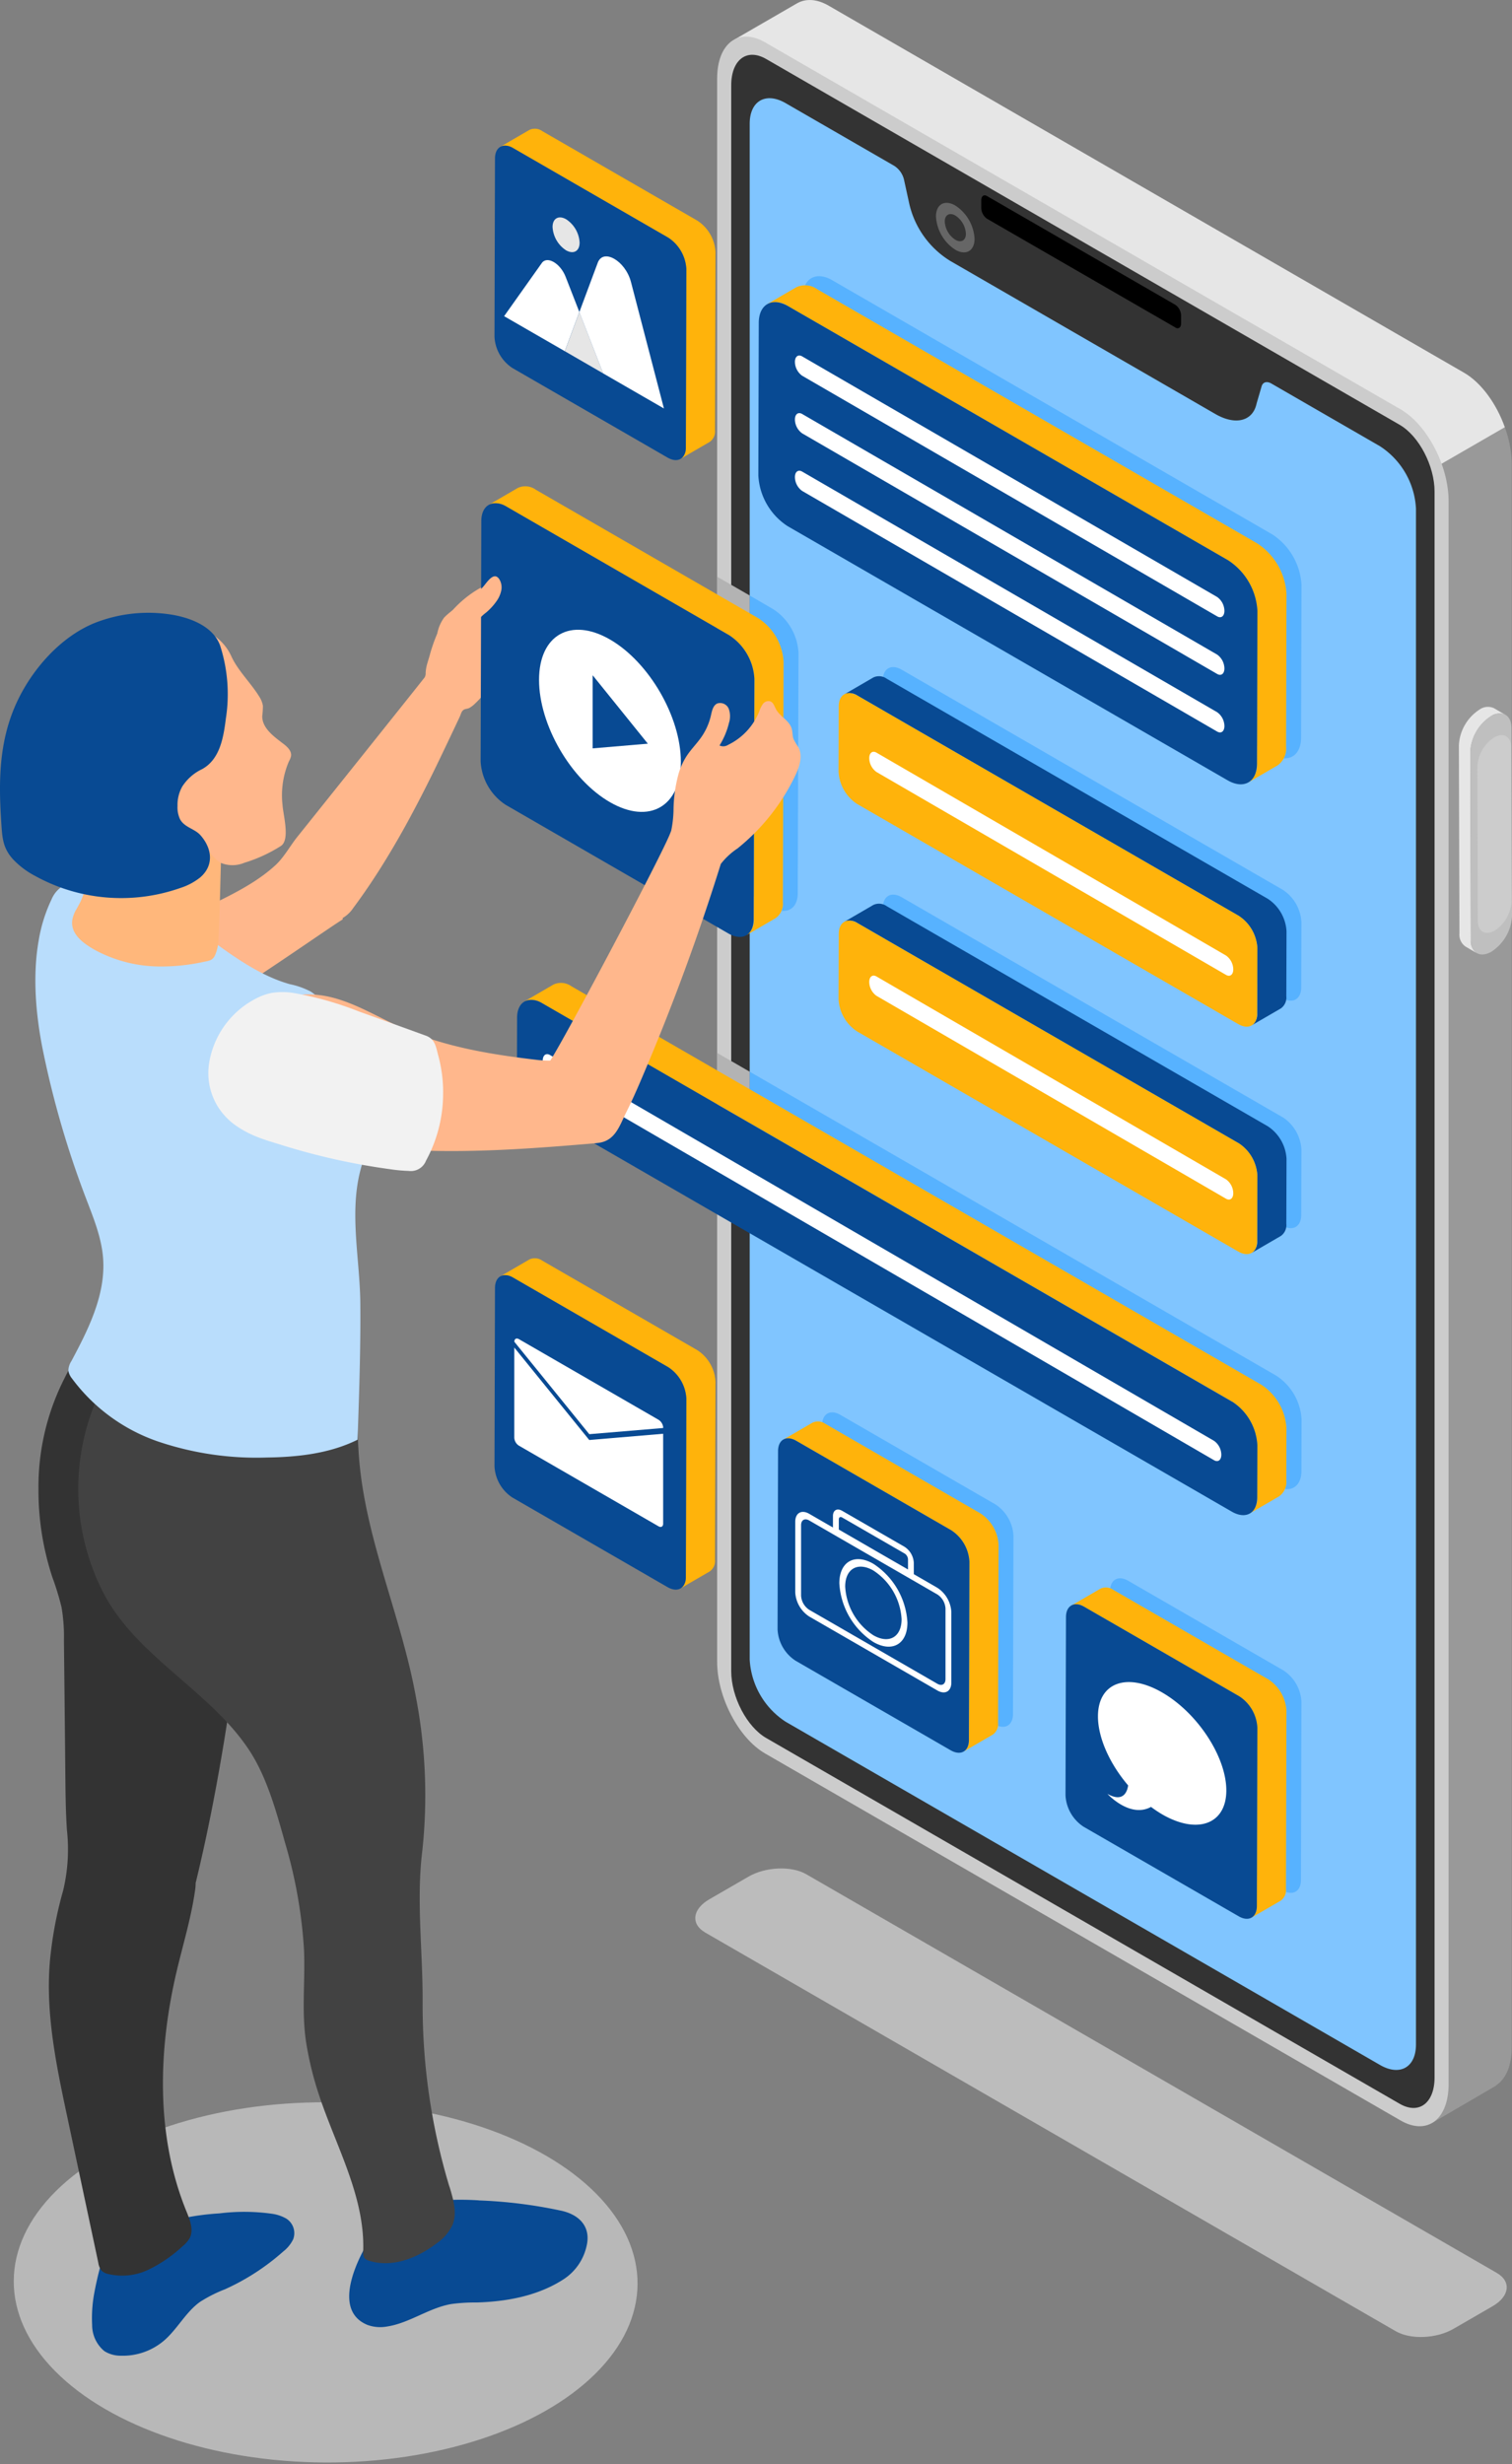 <svg xmlns="http://www.w3.org/2000/svg" width="252.02" height="410.641" viewBox="0 0 252.02 410.641">
  <rect x="0" y="0" width="252.02" height="410.641" fill="#808080" stroke="none"/>
  <g id="_1_1_D" data-name="1_1_D" transform="translate(-69.506 -2.419)">
    <g id="Layer_1" transform="translate(69.506 2.419)">
      <g id="Grupo_112175" data-name="Grupo 112175">
        <ellipse id="Elipse_4718" data-name="Elipse 4718" cx="30.009" cy="51.987" rx="30.009" ry="51.987" transform="matrix(0.005, -1, 1, 0.005, 2.142, 410.078)" fill="#f2f2f2" opacity="0.49"/>
        <g id="Grupo_112172" data-name="Grupo 112172" transform="translate(82.423)">
          <g id="Grupo_112158" data-name="Grupo 112158" transform="translate(33.462)">
            <path id="Trazado_116335" data-name="Trazado 116335" d="M287.564,351.682l-115.1-66.436c-2.46-1.419-2.151-3.913.686-5.549l6.533-3.775c2.849-1.647,7.15-1.819,9.61-.4l115.1,66.436c2.46,1.419,2.151,3.9-.686,5.549l-6.533,3.775C294.326,352.929,290.024,353.1,287.564,351.682Z" transform="translate(-170.798 36.789)" fill="#f2f2f2" opacity="0.53"/>
            <path id="Trazado_116336" data-name="Trazado 116336" d="M298.056,64.5,192.138,3.347c-1.991-1.144-3.787-1.178-5.183-.389L176.51,9l12.3,9.564,3.009-.767V268.806c0,5.892,3.581,12.722,8,15.273L292.69,352.06v4.187l10.811-6.315v-.046c1.567-1.041,2.563-3.215,2.563-6.3V79.771c0-5.892-3.581-12.722-8-15.273Z" transform="translate(-169.976 -2.419)" fill="#999"/>
            <path id="Trazado_116337" data-name="Trazado 116337" d="M281.865,86.909V75.068l-10.411,7.825L225.931,63.811l-34.1-24.826V17.8l-3.02.755L176.53,9l10.445-6.041c1.407-.778,3.181-.755,5.183.378L298.076,64.508c2.917,1.67,5.446,5.206,6.83,9.1L281.887,86.909Z" transform="translate(-169.973 -2.418)" fill="#e6e6e6"/>
            <g id="Grupo_112156" data-name="Grupo 112156" transform="translate(3.651 6.099)">
              <path id="Trazado_116338" data-name="Trazado 116338" d="M287.905,355,181.987,293.848c-4.416-2.551-8-9.393-8-15.273V14.752c0-5.892,3.581-8.592,8-6.041L287.905,69.862c4.416,2.551,8,9.393,8,15.273V348.958C295.9,354.85,292.321,357.55,287.905,355Z" transform="translate(-173.99 -7.75)" fill="#ccc"/>
              <path id="Trazado_116339" data-name="Trazado 116339" d="M176.04,279.748V15.5c0-4.29,2.608-6.258,5.823-4.4L287.45,72.054c3.215,1.853,5.823,6.842,5.823,11.132V347.432c0,4.29-2.608,6.258-5.823,4.4L181.863,290.88c-3.215-1.853-5.823-6.842-5.823-11.132Z" transform="translate(-173.695 -7.368)" fill="#333"/>
              <path id="Trazado_116340" data-name="Trazado 116340" d="M289.785,85.089V341.052c0,3.81-2.689,5.309-5.983,3.409l-99.065-57.192a13.228,13.228,0,0,1-6.006-10.354V20.975c0-3.81,2.689-5.343,6.006-3.421L202.836,28a3.781,3.781,0,0,1,1.625,2.345l.835,3.821a15.14,15.14,0,0,0,6.876,9.679l44.173,25.5c3.364,1.945,6.258,1.2,6.876-1.75l.835-2.86c.206-.709.869-.9,1.625-.469L283.8,74.724a13.209,13.209,0,0,1,5.983,10.342Z" transform="translate(-173.307 -6.456)" fill="#80c5ff"/>
              <path id="Trazado_116341" data-name="Trazado 116341" d="M264.778,136.682a6.861,6.861,0,0,1,3.123,5.423l-.034,10.834c0,1.991-1.407,2.8-3.146,1.8l-63.507-36.667a6.878,6.878,0,0,1-3.123-5.423l.034-10.834c0-2,1.407-2.8,3.146-1.8l63.507,36.667Z" transform="translate(-170.518 5.48)" fill="#57b2ff"/>
              <path id="Trazado_116342" data-name="Trazado 116342" d="M264.778,169.811a6.878,6.878,0,0,1,3.123,5.423l-.034,10.846c0,1.991-1.407,2.792-3.146,1.8l-63.507-36.667a6.857,6.857,0,0,1-3.123-5.411l.034-10.846c0-1.991,1.407-2.8,3.146-1.8l63.507,36.667Z" transform="translate(-170.518 10.255)" fill="#57b2ff"/>
              <g id="Grupo_112153" data-name="Grupo 112153" transform="translate(0 169.357)">
                <path id="Trazado_116343" data-name="Trazado 116343" d="M179.424,158.915v18.339l-5.434-3.135V155.78Z" transform="translate(-173.99 -155.78)" fill="#b3b3b3"/>
                <path id="Trazado_116344" data-name="Trazado 116344" d="M270.712,216.444l-.023,8.649c-.023,2.654-1.911,3.741-4.233,2.414L178.74,176.859V158.52L266.5,209.168A9.29,9.29,0,0,1,270.712,216.444Z" transform="translate(-173.306 -155.385)" fill="#57b2ff"/>
              </g>
              <path id="Trazado_116345" data-name="Trazado 116345" d="M218.166,223.461a6.668,6.668,0,0,1,3.02,5.228l-.08,29.7c0,1.922-1.373,2.689-3.043,1.728L192.219,245.2a6.6,6.6,0,0,1-3.009-5.217l.08-29.7c0-1.922,1.361-2.7,3.032-1.739l25.845,14.919Z" transform="translate(-171.797 21.119)" fill="#57b2ff"/>
              <path id="Trazado_116346" data-name="Trazado 116346" d="M260.128,247.641a6.625,6.625,0,0,1,3.009,5.228l-.08,29.7c0,1.922-1.361,2.689-3.032,1.728L234.18,269.379a6.668,6.668,0,0,1-3.02-5.228l.08-29.7c0-1.922,1.373-2.7,3.043-1.728l25.845,14.919Z" transform="translate(-165.754 24.602)" fill="#57b2ff"/>
              <path id="Trazado_116347" data-name="Trazado 116347" d="M264.722,85.668a10.751,10.751,0,0,1,4.874,8.443l-.069,25.421c0,3.1-2.208,4.347-4.9,2.792L191.284,79.97a10.748,10.748,0,0,1-4.874-8.432l.069-25.421c0-3.1,2.208-4.359,4.9-2.8Z" transform="translate(-172.201 -2.722)" fill="#57b2ff"/>
              <g id="Grupo_112154" data-name="Grupo 112154" transform="translate(0 90.004)">
                <path id="Trazado_116348" data-name="Trazado 116348" d="M179.424,89.555v49.8l-5.434-3.146V86.42Z" transform="translate(-173.99 -86.42)" fill="#b3b3b3"/>
                <path id="Trazado_116349" data-name="Trazado 116349" d="M186.863,98.7l-.126,40.042c0,2.654-1.888,3.718-4.233,2.391l-3.764-2.174V89.16l3.913,2.277a9.265,9.265,0,0,1,4.21,7.276Z" transform="translate(-173.306 -86.025)" fill="#57b2ff"/>
              </g>
              <g id="Grupo_112155" data-name="Grupo 112155" transform="translate(36.473 27.701)">
                <path id="Trazado_116350" data-name="Trazado 116350" d="M212.3,37.943c0,2.036-1.442,2.86-3.215,1.831a7.084,7.084,0,0,1-3.215-5.537c0-2.036,1.442-2.86,3.215-1.831A7.084,7.084,0,0,1,212.3,37.943Z" transform="translate(-205.87 -31.962)" fill="#666"/>
                <path id="Trazado_116351" data-name="Trazado 116351" d="M210.674,36.872c0,1.121-.789,1.567-1.762,1.007a3.88,3.88,0,0,1-1.762-3.032c0-1.11.789-1.567,1.762-1.007A3.88,3.88,0,0,1,210.674,36.872Z" transform="translate(-205.686 -31.726)" fill="#333"/>
              </g>
              <path id="Trazado_116352" data-name="Trazado 116352" d="M244.836,52.9,213.408,34.759a2.25,2.25,0,0,1-.938-1.8v-1.27c0-.686.423-1.007.938-.709l31.428,18.145a2.25,2.25,0,0,1,.938,1.8V52.2c0,.686-.423,1.007-.938.709Z" transform="translate(-168.446 -4.418)"/>
            </g>
            <g id="Grupo_112157" data-name="Grupo 112157" transform="translate(127.28 117.78)">
              <path id="Trazado_116353" data-name="Trazado 116353" d="M287.908,105.6a2.408,2.408,0,0,0-2.437.24,7.54,7.54,0,0,0-3.421,5.915l.092,31.359a2.4,2.4,0,0,0,1.007,2.2l1.9,1.11a2.414,2.414,0,0,1-1.007-2.2l-.091-31.359a7.522,7.522,0,0,1,3.421-5.915,2.408,2.408,0,0,1,2.437-.24Z" transform="translate(-282.05 -105.367)" fill="#e6e6e6"/>
              <path id="Trazado_116354" data-name="Trazado 116354" d="M287.131,106.8c1.9-1.1,3.432-.217,3.444,1.956l.092,31.359a7.54,7.54,0,0,1-3.421,5.915c-1.9,1.1-3.432.194-3.444-1.956l-.091-31.359A7.522,7.522,0,0,1,287.131,106.8Z" transform="translate(-281.811 -105.229)" fill="#bfbfbf"/>
              <path id="Trazado_116355" data-name="Trazado 116355" d="M287.543,109.878c1.556-.892,2.814-.183,2.826,1.613l.069,25.719a6.187,6.187,0,0,1-2.8,4.851c-1.556.892-2.814.16-2.826-1.613l-.069-25.719a6.169,6.169,0,0,1,2.8-4.851Z" transform="translate(-281.663 -104.773)" fill="#ccc"/>
            </g>
          </g>
          <g id="Grupo_112161" data-name="Grupo 112161" transform="translate(0 21.443)">
            <path id="Trazado_116356" data-name="Trazado 116356" d="M175.248,36.49,149.4,21.572a2.138,2.138,0,0,0-2.151-.206l-4.862,2.826a2.139,2.139,0,0,1,2.151.206l25.845,14.919a6.668,6.668,0,0,1,3.02,5.228l-.08,29.7a2.107,2.107,0,0,1-.881,1.933l4.862-2.826a2.12,2.12,0,0,0,.881-1.933l.08-29.7a6.668,6.668,0,0,0-3.02-5.228Z" transform="translate(-141.429 -21.161)" fill="#ffb30b"/>
            <path id="Trazado_116357" data-name="Trazado 116357" d="M170.506,38.961a6.668,6.668,0,0,1,3.02,5.228l-.08,29.7c0,1.922-1.373,2.689-3.043,1.728L144.559,60.7a6.6,6.6,0,0,1-3.009-5.217l.08-29.7c0-1.922,1.361-2.7,3.032-1.739l25.845,14.919Z" transform="translate(-141.55 -20.805)" fill="#084a93"/>
            <g id="Grupo_112160" data-name="Grupo 112160" transform="translate(1.602 14.785)">
              <g id="Grupo_112159" data-name="Grupo 112159" transform="translate(0 6.496)">
                <path id="Trazado_116358" data-name="Trazado 116358" d="M155.489,48.96l-2.425,6.521L142.95,49.647l6.281-8.855c.881-1.247,3.089.034,3.97,2.288l2.3,5.892Z" transform="translate(-142.95 -39.684)" fill="#fff"/>
                <path id="Trazado_116359" data-name="Trazado 116359" d="M158.2,58.1l-6.407-3.707,2.425-6.521Z" transform="translate(-141.676 -38.594)" fill="#e6e6e6"/>
                <path id="Trazado_116360" data-name="Trazado 116360" d="M168,65.1l-10.114-5.835L153.91,49.05l3.066-8.226c.915-2.46,4.611-.332,5.537,3.192l5.5,21.1Z" transform="translate(-141.371 -39.762)" fill="#fff"/>
              </g>
              <path id="Trazado_116361" data-name="Trazado 116361" d="M154.518,38.278c0,1.43-1.007,2-2.254,1.293a4.965,4.965,0,0,1-2.254-3.89c0-1.43,1.007-2,2.254-1.293A4.965,4.965,0,0,1,154.518,38.278Z" transform="translate(-141.933 -34.084)" fill="#e6e6e6"/>
            </g>
          </g>
          <g id="Grupo_112162" data-name="Grupo 112162" transform="translate(57.341 112.675)">
            <path id="Trazado_116362" data-name="Trazado 116362" d="M263.1,138l-63.507-36.667a2.209,2.209,0,0,0-2.231-.217l-4.862,2.826a2.209,2.209,0,0,1,2.231.217l63.507,36.667a6.861,6.861,0,0,1,3.123,5.423l-.034,10.834a2.183,2.183,0,0,1-.915,2.014l4.862-2.826a2.209,2.209,0,0,0,.915-2.014l.034-10.834A6.921,6.921,0,0,0,263.1,138Z" transform="translate(-191.55 -100.904)" fill="#084a93"/>
            <path id="Trazado_116363" data-name="Trazado 116363" d="M258.358,140.472a6.86,6.86,0,0,1,3.123,5.423l-.034,10.834c0,1.991-1.407,2.8-3.146,1.8l-63.507-36.667a6.878,6.878,0,0,1-3.123-5.423L191.7,105.6c0-2,1.407-2.8,3.146-1.8l63.507,36.667Z" transform="translate(-191.67 -100.549)" fill="#ffb30b"/>
            <path id="Trazado_116364" data-name="Trazado 116364" d="M255.607,145.864l-58.245-33.8c-.664-.389-1.213.023-1.213.915h0a2.883,2.883,0,0,0,1.213,2.311l58.245,33.8c.664.389,1.213-.023,1.213-.915h0A2.883,2.883,0,0,0,255.607,145.864Z" transform="translate(-191.025 -99.317)" fill="#fff"/>
          </g>
          <g id="Grupo_112163" data-name="Grupo 112163" transform="translate(57.341 150.578)">
            <path id="Trazado_116365" data-name="Trazado 116365" d="M263.1,171.132l-63.507-36.667a2.209,2.209,0,0,0-2.231-.217l-4.862,2.826a2.209,2.209,0,0,1,2.231.217l63.507,36.667a6.878,6.878,0,0,1,3.123,5.423l-.034,10.846a2.2,2.2,0,0,1-.915,2.014l4.862-2.826a2.2,2.2,0,0,0,.915-2.014l.034-10.846a6.939,6.939,0,0,0-3.123-5.423Z" transform="translate(-191.55 -134.034)" fill="#084a93"/>
            <path id="Trazado_116366" data-name="Trazado 116366" d="M258.358,173.59a6.878,6.878,0,0,1,3.123,5.423l-.034,10.846c0,1.991-1.407,2.792-3.146,1.8l-63.507-36.667a6.857,6.857,0,0,1-3.123-5.411l.034-10.846c0-1.991,1.407-2.8,3.146-1.8L258.358,173.6Z" transform="translate(-191.67 -133.679)" fill="#ffb30b"/>
            <path id="Trazado_116367" data-name="Trazado 116367" d="M255.607,178.464l-58.245-33.8c-.664-.389-1.213.023-1.213.915h0a2.883,2.883,0,0,0,1.213,2.311l58.245,33.8c.664.389,1.213-.023,1.213-.915h0A2.883,2.883,0,0,0,255.607,178.464Z" transform="translate(-191.025 -132.523)" fill="#fff"/>
          </g>
          <g id="Grupo_112165" data-name="Grupo 112165" transform="translate(0 209.665)">
            <path id="Trazado_116368" data-name="Trazado 116368" d="M175.248,201.01,149.4,186.092a2.138,2.138,0,0,0-2.151-.206l-4.862,2.826a2.139,2.139,0,0,1,2.151.206l25.845,14.919a6.668,6.668,0,0,1,3.02,5.228l-.08,29.7a2.107,2.107,0,0,1-.881,1.933l4.862-2.826a2.12,2.12,0,0,0,.881-1.933l.08-29.7a6.668,6.668,0,0,0-3.02-5.228Z" transform="translate(-141.429 -185.681)" fill="#ffb30b"/>
            <path id="Trazado_116369" data-name="Trazado 116369" d="M170.506,203.481a6.668,6.668,0,0,1,3.02,5.228l-.08,29.7c0,1.922-1.373,2.689-3.043,1.728l-25.845-14.919A6.6,6.6,0,0,1,141.55,220l.08-29.7c0-1.922,1.361-2.7,3.032-1.739l25.845,14.919Z" transform="translate(-141.55 -185.325)" fill="#084a93"/>
            <g id="Grupo_112164" data-name="Grupo 112164" transform="translate(3.295 13.384)">
              <path id="Trazado_116370" data-name="Trazado 116370" d="M169.243,212.241v.046l-12.31,1.03-12.493-15.4h0c0-.481.343-.675.767-.435l23.282,13.443a1.679,1.679,0,0,1,.767,1.316Z" transform="translate(-144.429 -197.38)" fill="#fff"/>
              <path id="Trazado_116371" data-name="Trazado 116371" d="M156.935,214.1l12.31-1.041v14.987c0,.48-.343.675-.767.435L145.2,215.039a1.679,1.679,0,0,1-.767-1.316V198.69l12.31,15.182.183.229Z" transform="translate(-144.43 -197.191)" fill="#fff"/>
            </g>
          </g>
          <g id="Grupo_112166" data-name="Grupo 112166" transform="translate(3.741 163.783)">
            <path id="Trazado_116372" data-name="Trazado 116372" d="M268.739,212.543,153.76,146.152a3,3,0,0,0-3-.3l-4.862,2.826a2.973,2.973,0,0,1,3,.3l114.979,66.39a9.216,9.216,0,0,1,4.187,7.265l-.023,8.649a2.933,2.933,0,0,1-1.224,2.7l4.862-2.826a2.933,2.933,0,0,0,1.224-2.7l.023-8.649a9.264,9.264,0,0,0-4.187-7.265Z" transform="translate(-144.664 -145.577)" fill="#ffb30b"/>
            <path id="Trazado_116373" data-name="Trazado 116373" d="M264.044,215.012a9.216,9.216,0,0,1,4.187,7.265l-.023,8.649c0,2.677-1.888,3.753-4.222,2.414l-114.979-66.39a9.233,9.233,0,0,1-4.187-7.265l.023-8.649c0-2.677,1.9-3.741,4.222-2.4l114.979,66.39Z" transform="translate(-144.82 -145.22)" fill="#084a93"/>
            <path id="Trazado_116374" data-name="Trazado 116374" d="M260.47,220.394,149.793,156.108c-.664-.389-1.213.023-1.213.915h0a2.883,2.883,0,0,0,1.213,2.311L260.47,223.62c.664.389,1.213-.023,1.213-.915h0A2.883,2.883,0,0,0,260.47,220.394Z" transform="translate(-144.278 -144.081)" fill="#fff"/>
          </g>
          <g id="Grupo_112168" data-name="Grupo 112168" transform="translate(47.181 236.86)">
            <path id="Trazado_116375" data-name="Trazado 116375" d="M216.488,224.78l-25.845-14.919a2.138,2.138,0,0,0-2.151-.206l-4.862,2.826a2.139,2.139,0,0,1,2.151.206l25.845,14.919a6.668,6.668,0,0,1,3.02,5.228l-.08,29.7a2.107,2.107,0,0,1-.881,1.933l4.862-2.826a2.12,2.12,0,0,0,.881-1.933l.08-29.7A6.668,6.668,0,0,0,216.488,224.78Z" transform="translate(-182.669 -209.451)" fill="#ffb30b"/>
            <path id="Trazado_116376" data-name="Trazado 116376" d="M211.746,227.241a6.668,6.668,0,0,1,3.02,5.228l-.08,29.7c0,1.922-1.373,2.689-3.043,1.728L185.8,248.978a6.6,6.6,0,0,1-3.009-5.217l.08-29.7c0-1.922,1.361-2.7,3.032-1.739l25.845,14.919Z" transform="translate(-182.79 -209.097)" fill="#084a93"/>
            <g id="Grupo_112167" data-name="Grupo 112167" transform="translate(2.952 14.682)">
              <path id="Trazado_116377" data-name="Trazado 116377" d="M209.052,252.387,187.7,240.066a5.139,5.139,0,0,1-2.334-4.027V224.277c0-1.476,1.053-2.071,2.334-1.327l21.348,12.322a5.139,5.139,0,0,1,2.334,4.027V251.06C211.386,252.536,210.334,253.131,209.052,252.387ZM187.7,224.06c-.755-.435-1.361-.08-1.361.778V236.6a2.994,2.994,0,0,0,1.361,2.345l21.348,12.322c.755.435,1.361.08,1.361-.778V238.727a2.994,2.994,0,0,0-1.361-2.345Z" transform="translate(-185.37 -222.234)" fill="#fff"/>
              <path id="Trazado_116378" data-name="Trazado 116378" d="M197.465,243.319a12.515,12.515,0,0,1-5.675-9.793c0-3.592,2.551-5.045,5.675-3.238a12.515,12.515,0,0,1,5.675,9.793C203.139,243.674,200.588,245.127,197.465,243.319Zm0-11.91c-2.6-1.5-4.7-.3-4.7,2.677a10.37,10.37,0,0,0,4.7,8.111c2.6,1.5,4.7.3,4.7-2.677A10.37,10.37,0,0,0,197.465,231.409Z" transform="translate(-184.445 -221.243)" fill="#fff"/>
              <path id="Trazado_116379" data-name="Trazado 116379" d="M204.337,233.96l-13.477-7.78v-2.814c0-.972.686-1.361,1.533-.869L202.8,228.5a3.379,3.379,0,0,1,1.533,2.643Zm-12.5-8.34,11.532,6.658v-1.7a1.216,1.216,0,0,0-.561-.961l-10.411-6.006c-.309-.183-.561-.034-.561.32v1.7Z" transform="translate(-184.579 -222.284)" fill="#fff"/>
            </g>
          </g>
          <g id="Grupo_112169" data-name="Grupo 112169" transform="translate(95.175 264.523)">
            <path id="Trazado_116380" data-name="Trazado 116380" d="M258.438,248.96l-25.845-14.919a2.139,2.139,0,0,0-2.151-.206l-4.862,2.826a2.138,2.138,0,0,1,2.151.206l25.845,14.919a6.625,6.625,0,0,1,3.009,5.228l-.08,29.7a2.141,2.141,0,0,1-.881,1.945l4.862-2.826a2.128,2.128,0,0,0,.881-1.945l.08-29.7a6.656,6.656,0,0,0-3.009-5.228Z" transform="translate(-224.619 -233.631)" fill="#ffb30b"/>
            <path id="Trazado_116381" data-name="Trazado 116381" d="M253.708,251.421a6.625,6.625,0,0,1,3.009,5.228l-.08,29.7c0,1.922-1.361,2.7-3.032,1.728L227.76,273.159a6.668,6.668,0,0,1-3.02-5.228l.08-29.7c0-1.922,1.373-2.7,3.043-1.728l25.845,14.919Z" transform="translate(-224.74 -233.278)" fill="#084a93"/>
            <path id="Trazado_116382" data-name="Trazado 116382" d="M240.167,249.148c-5.9-3.409-10.7-1.625-10.7,3.981,0,3.627,2.014,7.974,5.034,11.509-.137.95-.755,2.929-3.455,1.407,0,0,3.73,4.107,7.265,2.174a20.853,20.853,0,0,0,1.853,1.236c5.9,3.409,10.7,1.625,10.7-3.981s-4.794-12.917-10.7-16.326Z" transform="translate(-224.059 -231.645)" fill="#fff"/>
          </g>
          <g id="Grupo_112171" data-name="Grupo 112171" transform="translate(43.978 47.532)">
            <path id="Trazado_116383" data-name="Trazado 116383" d="M262.967,86.988,189.62,44.634a3.469,3.469,0,0,0-3.478-.343l-4.862,2.826a3.441,3.441,0,0,1,3.478.343L258.1,89.814a10.75,10.75,0,0,1,4.874,8.443l-.069,25.421a3.408,3.408,0,0,1-1.43,3.135l4.862-2.826a3.432,3.432,0,0,0,1.43-3.135l.069-25.421a10.768,10.768,0,0,0-4.874-8.443Z" transform="translate(-179.804 -43.965)" fill="#ffb30b"/>
            <path id="Trazado_116384" data-name="Trazado 116384" d="M258.3,89.448a10.751,10.751,0,0,1,4.874,8.443l-.069,25.421c0,3.1-2.208,4.347-4.9,2.792L184.864,83.75a10.748,10.748,0,0,1-4.874-8.432l.069-25.421c0-3.1,2.208-4.359,4.9-2.8Z" transform="translate(-179.99 -43.61)" fill="#084a93"/>
            <g id="Grupo_112170" data-name="Grupo 112170" transform="translate(6.098 11.712)">
              <path id="Trazado_116385" data-name="Trazado 116385" d="M255.692,94.437,186.533,54.348c-.664-.389-1.213.023-1.213.915h0a2.883,2.883,0,0,0,1.213,2.311l69.159,40.088c.664.389,1.213-.023,1.213-.915h0A2.883,2.883,0,0,0,255.692,94.437Z" transform="translate(-185.32 -54.202)" fill="#fff"/>
              <path id="Trazado_116386" data-name="Trazado 116386" d="M255.692,102.827,186.533,62.738c-.664-.389-1.213.023-1.213.915h0a2.883,2.883,0,0,0,1.213,2.311l69.159,40.088c.664.389,1.213-.023,1.213-.915h0A2.883,2.883,0,0,0,255.692,102.827Z" transform="translate(-185.32 -52.993)" fill="#fff"/>
              <path id="Trazado_116387" data-name="Trazado 116387" d="M255.692,111.217,186.533,71.128c-.664-.389-1.213.023-1.213.915h0a2.883,2.883,0,0,0,1.213,2.311l69.159,40.088c.664.389,1.213-.023,1.213-.915h0A2.883,2.883,0,0,0,255.692,111.217Z" transform="translate(-185.32 -51.784)" fill="#fff"/>
            </g>
          </g>
        </g>
        <g id="Grupo_112174" data-name="Grupo 112174" transform="translate(0 81.028)">
          <path id="Trazado_116388" data-name="Trazado 116388" d="M156.882,90.769a4.783,4.783,0,0,1-.217-.686,4.051,4.051,0,0,1,.034-.744A1.783,1.783,0,0,0,156,87.9a3.549,3.549,0,0,1-.526-.4,5.071,5.071,0,0,1-.332-.526,2.887,2.887,0,0,0-2.757-.938,15.028,15.028,0,0,0-5.961,2.071,18.363,18.363,0,0,0-6.418,5.675,16.191,16.191,0,0,0-1.533,3.009,27.178,27.178,0,0,0-.927,2.826c-.172.641-.4,1.258-.538,1.9a8.176,8.176,0,0,0-.126.9,1.519,1.519,0,0,1-.149.812c-.206.309-19.85,24.872-21.245,26.6-1.224,1.533-2.22,3.421-3.661,4.736-2.986,2.746-6.864,4.714-10.48,6.464-2.94,1.43-8.146,2.723-6.853,7.219a8.733,8.733,0,0,0,2.425,3.306,19.694,19.694,0,0,1,3.821,5.858.644.644,0,0,0,.24.332.628.628,0,0,0,.561-.092c5.125-2.734,19.14-12.631,21.52-14.072,0-.08-.011-.149-.011-.229a5.333,5.333,0,0,0,1.762-1.67c1.728-2.322,3.352-4.725,4.885-7.185s2.986-4.965,4.37-7.517,2.711-5.137,3.993-7.734,4.267-8.912,4.508-9.439c.183-.389.286-.984.721-1.19.275-.137.595-.126.881-.275a4.3,4.3,0,0,0,.858-.641c2.86-2.643,4.462-6.35,6.716-9.53a7.753,7.753,0,0,1,1.361-1.567c1.018-.835,2.425-1.247,3.123-2.368a5.335,5.335,0,0,0,.538-1.5,3.813,3.813,0,0,0,.126-1.991Z" transform="translate(-65.935 -71.403)" fill="#ffb78c"/>
          <path id="Trazado_116389" data-name="Trazado 116389" d="M82.936,343.435a5.623,5.623,0,0,0,2.048,4.359,5.072,5.072,0,0,0,2.711.755,10.574,10.574,0,0,0,7.208-2.505c2.231-1.911,3.6-4.714,5.983-6.441a23.08,23.08,0,0,1,4.176-2.116,38.248,38.248,0,0,0,9.713-6.292,5.769,5.769,0,0,0,1.67-2.048,2.873,2.873,0,0,0-1.167-3.455,6.635,6.635,0,0,0-2.334-.789,33.216,33.216,0,0,0-8.786-.069,41.811,41.811,0,0,0-10.96,2.128,19.513,19.513,0,0,0-4.313,2.231c-.5.343-1.236,1.236-1.842,1.339a5.106,5.106,0,0,1-1.613-.549,57.319,57.319,0,0,0-2.094,7.894,22.864,22.864,0,0,0-.4,5.56Z" transform="translate(-67.578 -37.033)" fill="#084a93"/>
          <path id="Trazado_116390" data-name="Trazado 116390" d="M111.022,225.123a8.906,8.906,0,0,0-1.144-2.826c-3.215-6.132-4.679-12.951-7.013-19.426a41.514,41.514,0,0,0-4.29-8.981c-1.087-1.647-4.084-6.041-6.658-5.114a2.731,2.731,0,0,0-.938.675,57.519,57.519,0,0,0-11.532,15.811,39.859,39.859,0,0,0-4.336,18.431,46.324,46.324,0,0,0,2.3,14.678,46.4,46.4,0,0,1,1.544,5.034,28.962,28.962,0,0,1,.4,5.549q.12,10.846.229,21.68c.034,3.318.046,6.659.275,9.953a29.4,29.4,0,0,1-.641,10.056,64.569,64.569,0,0,0-2.048,10.3c-1.11,9.141.812,18.351,2.734,27.355q2.591,12.184,5.183,24.357a2.658,2.658,0,0,0,.549,1.316,2.3,2.3,0,0,0,1.007.526,10.128,10.128,0,0,0,6.773-.686,22.807,22.807,0,0,0,5.709-3.913,4.928,4.928,0,0,0,1.2-1.373c.686-1.35.046-2.975-.526-4.382-5.16-12.6-4.759-26.9-1.636-40.145,1.075-4.53,2.448-9,3.078-13.614a7.955,7.955,0,0,0,.069-1.041.162.162,0,0,1,.023-.069c4.954-20.41,7.448-41.324,9.679-62.2a8,8,0,0,0,.046-1.956Z" transform="translate(-68.699 -56.616)" fill="#333"/>
          <path id="Trazado_116391" data-name="Trazado 116391" d="M141.957,322.911a48.862,48.862,0,0,0-8.867.252,12.311,12.311,0,0,0-6.407,2.574,16.282,16.282,0,0,0-2.849,3.627c-2.22,3.569-6.3,11.9-.4,14.312a6.261,6.261,0,0,0,3.249.263c3.741-.572,6.956-3.089,10.686-3.741a28.7,28.7,0,0,1,4.21-.263c5.034-.137,10.182-1.087,14.427-3.8a8.9,8.9,0,0,0,3.936-5.583c.778-3.226-1.19-5.228-4.164-5.9a78.87,78.87,0,0,0-13.8-1.728Z" transform="translate(-62.177 -37.285)" fill="#084a93"/>
          <path id="Trazado_116392" data-name="Trazado 116392" d="M142.771,338.609a104.845,104.845,0,0,1-4.462-30.753c.046-8.317-1.087-17.058-.046-25.3a86.647,86.647,0,0,0-1.075-25.547c-2.4-13.294-8.26-25.9-9.439-39.367-.446-5.068-.206-10.217-1.087-15.228a28.979,28.979,0,0,1-19.735,2.448,81.505,81.505,0,0,1-9.965-3.467c-1.373-.572-2.849-.7-4.244-1.2a10.139,10.139,0,0,1-3.089-2.059,37.9,37.9,0,0,0-5.045,40.477c2.769,5.869,7.242,10,12.059,14.221,4.645,4.073,9.53,8.043,12.882,13.225,2.894,4.485,4.439,10.205,5.869,15.3a79.26,79.26,0,0,1,3.135,17.664c.252,5.537-.5,10.64.469,16.189a55.5,55.5,0,0,0,1.819,7.436c2.826,8.878,7.906,17.4,7.585,26.714a1.739,1.739,0,0,0,.217,1.133,1.488,1.488,0,0,0,.767.446c3.821,1.224,8.031-.435,11.223-2.872a7.811,7.811,0,0,0,2.677-3.089c.824-2.014.126-4.29-.5-6.384Z" transform="translate(-67.864 -55.249)" fill="#424242"/>
          <path id="Trazado_116393" data-name="Trazado 116393" d="M75.255,140.38c-1.133,6.109-.5,12.825.664,18.568a156.816,156.816,0,0,0,7.139,24.54c1.236,3.249,2.6,6.521,2.883,9.976.492,6.086-2.4,11.875-5.286,17.264a2.957,2.957,0,0,0-.492,1.6,2.76,2.76,0,0,0,.572,1.247,29.949,29.949,0,0,0,14.541,10.594,51.18,51.18,0,0,0,17.985,2.608c5.171-.069,10.468-.664,15.1-2.963.263-7.6.526-15.193.458-22.8-.069-7.15-1.785-14.656-.08-21.714.618-2.551,1.67-4.977,2.334-7.517a25.485,25.485,0,0,0,.767-8.317c-.172-2.277-.824-4.794-2.792-5.938-.618-.355-1.316-.549-1.933-.881-2.986-1.567-3.707-5.766-6.59-7.528a13.249,13.249,0,0,0-3.444-1.213c-12.585-3.524-22.092-18.98-36.107-16.761a5.062,5.062,0,0,0-2.151.686,4.836,4.836,0,0,0-1.464,1.934,25.58,25.58,0,0,0-2.105,6.6Z" transform="translate(-68.764 -64.932)" fill="#b9ddfc"/>
          <path id="Trazado_116394" data-name="Trazado 116394" d="M80.651,137.405a5.957,5.957,0,0,0-.458,1.075c-.892,2.711,1.636,4.5,3.718,5.652a22.938,22.938,0,0,0,11.063,2.7,33.267,33.267,0,0,0,6.9-.755c.87-.183,1.476-.206,1.911-1a7.117,7.117,0,0,0,.629-3.089c.126-2.322.183-4.633.252-6.956.1-3.592.194-7.185.3-10.789.046-1.522-2.071-1.087-3.2-1.224-1.636-.217-3.272-.446-4.885-.755a34.443,34.443,0,0,1-9.313-2.975c-.778-.389-2-1.339-2.883-1.384-1.1-.057-1.087,1.4-1.2,2.277a72.322,72.322,0,0,0-.355,7.391,20.13,20.13,0,0,1-1.7,8.42c-.24.469-.5.938-.755,1.407Z" transform="translate(-67.993 -66.808)" fill="#ffb77b"/>
          <path id="Trazado_116395" data-name="Trazado 116395" d="M112.194,105.24a4.132,4.132,0,0,1,.721,1.682,14.987,14.987,0,0,1-.114,1.75c0,2.036,1.979,3.409,3.592,4.645.641.492,1.316,1.167,1.213,1.968a3.034,3.034,0,0,1-.355.9,14.366,14.366,0,0,0-1.064,7.311c.092,1.567,1.3,5.789-.286,6.8a24.778,24.778,0,0,1-6.075,2.792,5.086,5.086,0,0,1-3.97,0c-1.041-.595-1.739-1.808-2.677-2.586-1.121-.927-2.62.412-3.821.812a21.213,21.213,0,0,1-4.851.972,21.682,21.682,0,0,1-9.461-1.361,16.367,16.367,0,0,1-5.274-3.146,22.238,22.238,0,0,1-4.061-5.526,22.353,22.353,0,0,1-3.261-8.546,16.124,16.124,0,0,1,2.151-9.313,20.873,20.873,0,0,1,5.961-6.8c4.633-3.535,10.811-4.256,16.646-4.267a13.93,13.93,0,0,1,5.823,1,8.4,8.4,0,0,1,4.576,4.256c1.053,2.391,3.215,4.45,4.611,6.681Z" transform="translate(-69.092 -70.349)" fill="#ffb78c"/>
          <path id="Trazado_116396" data-name="Trazado 116396" d="M99.931,120.557a7.95,7.95,0,0,1,3.249-2.826c3.043-1.659,3.592-5.423,3.981-8.489a26.361,26.361,0,0,0-.972-12.127c-1.27-3.444-5.537-4.828-8.821-5.24a24.385,24.385,0,0,0-12.036,1.476C79.7,95.616,75,100.924,72.428,106.324c-3.123,6.567-3.181,13.374-2.7,20.445.16,2.391.24,4.061,1.911,5.938a13.9,13.9,0,0,0,3.661,2.78,29.7,29.7,0,0,0,24.277,2.036,10.376,10.376,0,0,0,3.295-1.75c2.345-2.014,1.979-4.839.057-7.025-.984-1.121-2.666-1.281-3.421-2.689a4.624,4.624,0,0,1-.412-2.2,6.2,6.2,0,0,1,.824-3.295Z" transform="translate(-69.506 -70.587)" fill="#084a93"/>
          <g id="Grupo_112173" data-name="Grupo 112173" transform="translate(80.112)">
            <path id="Trazado_116397" data-name="Trazado 116397" d="M185.651,95.24,148.56,73.823a2.973,2.973,0,0,0-3-.3L140.7,76.351a2.973,2.973,0,0,1,3,.3l37.091,21.417a9.245,9.245,0,0,1,4.2,7.265l-.114,40.031a2.912,2.912,0,0,1-1.224,2.689l4.862-2.826a2.925,2.925,0,0,0,1.224-2.689l.114-40.031a9.275,9.275,0,0,0-4.2-7.265Z" transform="translate(-139.361 -73.243)" fill="#ffb30b"/>
            <path id="Trazado_116398" data-name="Trazado 116398" d="M180.957,97.709a9.245,9.245,0,0,1,4.2,7.265l-.114,40.031c0,2.666-1.9,3.741-4.222,2.4l-37.091-21.417a9.245,9.245,0,0,1-4.2-7.265l.114-40.031c0-2.666,1.9-3.741,4.222-2.4l37.091,21.417Z" transform="translate(-139.53 -72.886)" fill="#084a93"/>
            <path id="Trazado_116399" data-name="Trazado 116399" d="M159.858,95.764C153.326,92,148.04,95.009,148.04,102.5s5.286,16.612,11.818,20.376,11.818.744,11.818-6.739S166.379,99.528,159.858,95.764Zm-2.883,18.145V101.725l9.2,11.406Z" transform="translate(-138.304 -70.232)" fill="#fff"/>
          </g>
          <path id="Trazado_116400" data-name="Trazado 116400" d="M128.632,179.068c11.715,1.007,23.511.137,35.226-.869.057,0,.114-.023.172-.023,2.952-.286,3.638-2.769,4.794-5.091,1.041-2.071,1.968-4.2,2.872-6.338q7.328-17.213,12.905-35.077a11.825,11.825,0,0,1,2.792-2.586,34.945,34.945,0,0,0,9.6-12.1c.721-1.5,1.316-3.306.526-4.771a13.065,13.065,0,0,1-.789-1.327c-.217-.572-.149-1.224-.332-1.808-.412-1.327-1.956-1.979-2.608-3.2-.263-.492-.423-1.11-.95-1.3a1.141,1.141,0,0,0-1.213.423,4.369,4.369,0,0,0-.606,1.224,10.527,10.527,0,0,1-5.206,5.606,1.465,1.465,0,0,1-1.43.1,12.83,12.83,0,0,0,1.579-3.764,3.7,3.7,0,0,0-.034-2.334,1.549,1.549,0,0,0-1.933-.892c-.7.332-.869,1.224-1.041,1.979a10.283,10.283,0,0,1-1.544,3.535c-.755,1.11-1.728,2.059-2.471,3.181a11.324,11.324,0,0,0-1.4,3.078,23.9,23.9,0,0,0-.824,6.109,18.588,18.588,0,0,1-.389,3.329l-.137.343c-1.224,3.364-17.642,34.356-20.021,37.949a16.854,16.854,0,0,1-2.036-.1c-7.757-.9-15.571-2.162-22.7-5.354-3.6-1.613-7.013-3.707-10.8-4.839s-8.18-1.144-11.372,1.2c-2.54,1.865-3.833,4.885-4.45,7.894-2.38,11.6,12.345,14.507,20.708,15.514,1.03.126,2.059.229,3.1.32Z" transform="translate(-64.456 -68.737)" fill="#ffb78c"/>
          <path id="Trazado_116401" data-name="Trazado 116401" d="M138.988,163.635a23.381,23.381,0,0,1-2.849,11.383,2.714,2.714,0,0,1-2.883,1.7,27.331,27.331,0,0,1-3.2-.3,110.428,110.428,0,0,1-17.722-3.936c-2.757-.858-5.125-1.476-7.574-3.112a11,11,0,0,1-3.352-3.421,10.654,10.654,0,0,1-1.361-7.528,14.712,14.712,0,0,1,8.535-10.8,10.018,10.018,0,0,1,1.808-.561,11.459,11.459,0,0,1,3.9.046,55.637,55.637,0,0,1,10.7,3.055q5.56,1.991,11.12,4.016c1.613.583,1.7,1.991,2.117,3.478a23.277,23.277,0,0,1,.767,5.961Z" transform="translate(-65.134 -62.628)" fill="#f2f2f2"/>
          <path id="Trazado_116402" data-name="Trazado 116402" d="M137.28,91.085a11.9,11.9,0,0,0-2.895,2.128,6.524,6.524,0,0,0-1.167,5,4.807,4.807,0,0,0,.721,2.174A2.244,2.244,0,0,0,135.9,101.4a2.733,2.733,0,0,0,1.762-1.133,6.03,6.03,0,0,0,1.041-2.014c.423-1.464.286-3.146,1.156-4.4a8.59,8.59,0,0,1,1.5-1.453,9.882,9.882,0,0,0,1.773-1.945,4.633,4.633,0,0,0,.755-1.739,2.58,2.58,0,0,0-.309-1.842c-.938-1.487-2.151.641-2.769,1.293a18.759,18.759,0,0,1-3.535,2.906Z" transform="translate(-60.337 -71.353)" fill="#ffb78c"/>
        </g>
      </g>
    </g>
  </g>
</svg>
